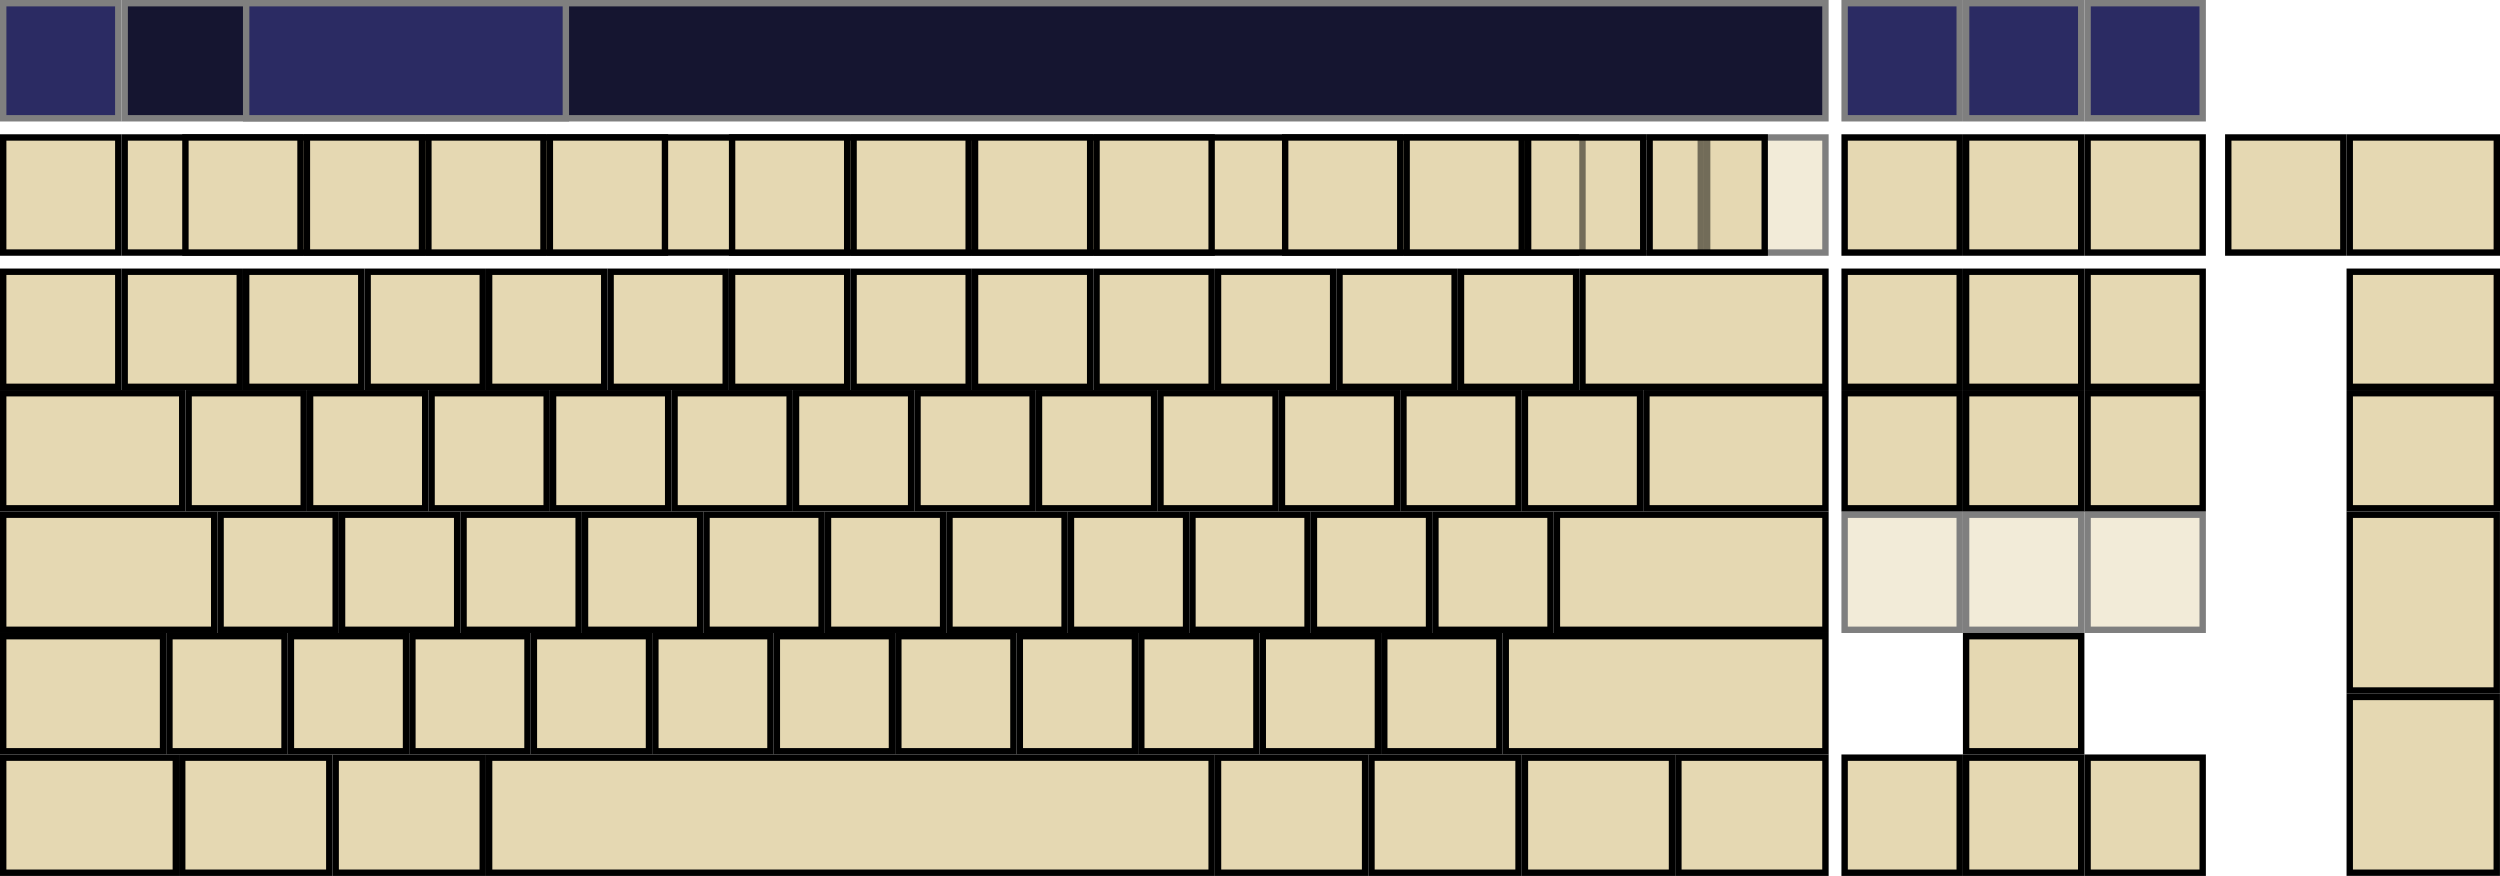 <?xml version="1.0" encoding="UTF-8" standalone="no"?>
<!-- Created with Onboard -->
<svg id="full-alpha" xmlns:rdf="http://www.w3.org/1999/02/22-rdf-syntax-ns#" xmlns="http://www.w3.org/2000/svg" height="137" width="391" version="1.0" enable-background="new" xmlns:cc="http://creativecommons.org/ns#" xmlns:dc="http://purl.org/dc/elements/1.1/">
 <defs id="defs4958">
  <filter id="filter3145">
   <feBlend id="feBlend3147" in2="BackgroundImage" mode="darken"/>
  </filter>
 </defs>
 <rect id="inputline" style="stroke:#000;fill:#e5d8b2" height="18" width="227" y="21.5" x="19.5"/>
 <rect id="stealthmode" height="18" width="18" stroke="#7f7f7f" y=".5" x=".5" fill="#2b2b63"/>
 <rect id="wordlist" height="18" width="266" stroke="#7f7f7f" y=".5" x="19.5" fill="#151530"/>
 <rect id="word0" height="18" width="50" stroke="#7f7f7f" y=".5" x="38.5" fill="#2b2b63"/>
 <rect id="learnmode" height="18" width="18" stroke="#7f7f7f" y=".5" x="288.5" fill="#2b2b63"/>
 <rect id="punctuation" height="18" width="18" stroke="#7f7f7f" y=".5" x="307.5" fill="#2b2b63"/>
 <rect id="dictionaries" height="18" width="18" stroke="#7f7f7f" y=".5" x="326.5" fill="#2b2b63"/>
 <rect id="RALT" height="18" width="23" stroke="#000" y="118.5" x="190.5" fill="#e5d8b2"/>
 <rect id="AB01" height="18" width="18" stroke="#000" y="99.5" x="45.5" fill="#e5d8b2"/>
 <rect id="AE02" height="18" width="18" stroke="#000" y="42.5" x="38.5" fill="#e5d8b2"/>
 <rect id="AE03" height="18" width="18" stroke="#000" y="42.5" x="57.5" fill="#e5d8b2"/>
 <rect id="AD09" height="18" width="18" stroke="#000" y="61.5" x="181.5" fill="#e5d8b2"/>
 <rect id="AE01" height="18" width="18" stroke="#000" y="42.5" x="19.5" fill="#e5d8b2"/>
 <rect id="AE06" height="18" width="18" stroke="#000" y="42.5" x="114.5" fill="#e5d8b2"/>
 <rect id="AE07" height="18" width="18" stroke="#000" y="42.5" x="133.5" fill="#e5d8b2"/>
 <rect id="AE04" height="18" width="18" stroke="#000" y="42.5" x="76.5" fill="#e5d8b2"/>
 <rect id="AE05" height="18" width="18" stroke="#000" y="42.5" x="95.5" fill="#e5d8b2"/>
 <rect id="AD03" height="18" width="18" stroke="#000" y="61.5" x="67.5" fill="#e5d8b2"/>
 <rect id="AD02" height="18" width="18" stroke="#000" y="61.5" x="48.5" fill="#e5d8b2"/>
 <rect id="AD01" height="18" width="18" stroke="#000" y="61.5" x="29.5" fill="#e5d8b2"/>
 <rect id="AE09" height="18" width="18" stroke="#000" y="42.5" x="171.5" fill="#e5d8b2"/>
 <rect id="AD07" height="18" width="18" stroke="#000" y="61.5" x="143.5" fill="#e5d8b2"/>
 <rect id="AD06" height="18" width="18" stroke="#000" y="61.5" x="124.5" fill="#e5d8b2"/>
 <rect id="AD05" height="18" width="18" stroke="#000" y="61.5" x="105.5" fill="#e5d8b2"/>
 <rect id="AD04" height="18" width="18" stroke="#000" y="61.5" x="86.5" fill="#e5d8b2"/>
 <rect id="AB10" height="18" width="18" stroke="#000" y="99.5" x="216.5" fill="#e5d8b2"/>
 <rect id="AC11" height="18" width="18" stroke="#000" y="80.5" x="224.5" fill="#e5d8b2"/>
 <rect id="AC10" height="18" width="18" stroke="#000" y="80.5" x="205.5" fill="#e5d8b2"/>
 <rect id="RCTL" height="18" width="23" stroke="#000" y="118.5" x="262.5" fill="#e5d8b2"/>
 <rect id="LCTL" height="18" width="27" stroke="#000" y="118.5" x=".5" fill="#e5d8b2"/>
 <rect id="TAB" height="18" width="28" stroke="#000" y="61.5" x=".5" fill="#e5d8b2"/>
 <rect id="LALT" height="18" width="23" stroke="#000" y="118.5" x="52.5" fill="#e5d8b2"/>
 <rect id="TLDE" height="18" width="18" stroke="#000" y="42.5" x=".5" fill="#e5d8b2"/>
 <rect id="LSGT" height="18" width="18" stroke="#000" y="99.5" x="26.5" fill="#e5d8b2"/>
 <rect id="LFSH" height="18" width="25" stroke="#000" y="99.5" x=".5" fill="#e5d8b2"/>
 <rect id="BKSP" height="18" width="38" stroke="#000" y="42.5" x="247.5" fill="#e5d8b2"/>
 <rect id="CAPS" height="18" width="33" stroke="#000" y="80.5" x=".5" fill="#e5d8b2"/>
 <rect id="BKSL" height="18" width="28" stroke="#000" y="61.5" x="257.5" fill="#e5d8b2"/>
 <rect id="RTRN" height="18" width="42" stroke="#000" y="80.5" x="243.5" fill="#e5d8b2"/>
 <rect id="MENU" height="18" width="23" stroke="#000" y="118.5" x="238.5" fill="#e5d8b2"/>
 <rect id="AD10" height="18" width="18" stroke="#000" y="61.5" x="200.5" fill="#e5d8b2"/>
 <rect id="AD11" height="18" width="18" stroke="#000" y="61.5" x="219.5" fill="#e5d8b2"/>
 <rect id="AD12" height="18" width="18" stroke="#000" y="61.5" x="238.5" fill="#e5d8b2"/>
 <rect id="AB08" height="18" width="18" stroke="#000" y="99.5" x="178.5" fill="#e5d8b2"/>
 <rect id="AE11" height="18" width="18" stroke="#000" y="42.5" x="209.5" fill="#e5d8b2"/>
 <rect id="AE10" height="18" width="18" stroke="#000" y="42.5" x="190.5" fill="#e5d8b2"/>
 <rect id="AE12" height="18" width="18" stroke="#000" y="42.5" x="228.5" fill="#e5d8b2"/>
 <rect id="AC04" height="18" width="18" stroke="#000" y="80.5" x="91.5" fill="#e5d8b2"/>
 <rect id="AC05" height="18" width="18" stroke="#000" y="80.5" x="110.5" fill="#e5d8b2"/>
 <rect id="AC06" height="18" width="18" stroke="#000" y="80.5" x="129.5" fill="#e5d8b2"/>
 <rect id="AC07" height="18" width="18" stroke="#000" y="80.5" x="148.5" fill="#e5d8b2"/>
 <rect id="AB09" height="18" width="18" stroke="#000" y="99.5" x="197.5" fill="#e5d8b2"/>
 <rect id="AC01" height="18" width="18" stroke="#000" y="80.5" x="34.5" fill="#e5d8b2"/>
 <rect id="AC02" height="18" width="18" stroke="#000" y="80.5" x="53.5" fill="#e5d8b2"/>
 <rect id="AC03" height="18" width="18" stroke="#000" y="80.5" x="72.5" fill="#e5d8b2"/>
 <rect id="AB05" height="18" width="18" stroke="#000" y="99.5" x="121.5" fill="#e5d8b2"/>
 <rect id="AB04" height="18" width="18" stroke="#000" y="99.5" x="102.5" fill="#e5d8b2"/>
 <rect id="AE08" height="18" width="18" stroke="#000" y="42.5" x="152.5" fill="#e5d8b2"/>
 <rect id="AB06" height="18" width="18" stroke="#000" y="99.5" x="140.5" fill="#e5d8b2"/>
 <rect id="AC08" height="18" width="18" stroke="#000" y="80.5" x="167.5" fill="#e5d8b2"/>
 <rect id="AC09" height="18" width="18" stroke="#000" y="80.5" x="186.5" fill="#e5d8b2"/>
 <rect id="AB03" height="18" width="18" stroke="#000" y="99.5" x="83.5" fill="#e5d8b2"/>
 <rect id="AB02" height="18" width="18" stroke="#000" y="99.5" x="64.5" fill="#e5d8b2"/>
 <rect id="AD08" height="18" width="18" stroke="#000" y="61.5" x="162.5" fill="#e5d8b2"/>
 <rect id="RWIN" height="18" width="23" stroke="#000" y="118.5" x="214.5" fill="#e5d8b2"/>
 <rect id="SPCE" height="18" width="113" stroke="#000" y="118.5" x="76.5" fill="#e5d8b2"/>
 <rect id="RTSH" height="18" width="50" stroke="#000" y="99.5" x="235.5" fill="#e5d8b2"/>
 <rect id="LWIN" height="18" width="23" stroke="#000" y="118.5" x="28.5" fill="#e5d8b2"/>
 <rect id="AB07" height="18" width="18" stroke="#000" y="99.5" x="159.5" fill="#e5d8b2"/>
 <rect id="INS" height="18" width="18" stroke="#000" y="42.5" x="288.5" fill="#e5d8b2"/>
 <rect id="HOME" height="18" width="18" stroke="#000" y="42.5" x="307.5" fill="#e5d8b2"/>
 <rect id="DELE" height="18" width="18" stroke="#000" y="61.5" x="288.5" fill="#e5d8b2"/>
 <rect id="END" height="18" width="18" stroke="#000" y="61.5" x="307.5" fill="#e5d8b2"/>
 <rect id="PGUP" height="18" width="18" stroke="#000" y="42.5" x="326.5" fill="#e5d8b2"/>
 <rect id="PGDN" height="18" width="18" stroke="#000" y="61.5" x="326.5" fill="#e5d8b2"/>
 <rect id="UP" height="18" width="18" stroke="#000" y="99.5" x="307.5" fill="#e5d8b2"/>
 <rect id="DOWN" height="18" width="18" stroke="#000" y="118.5" x="307.5" fill="#e5d8b2"/>
 <rect id="LEFT" height="18" width="18" stroke="#000" y="118.5" x="288.5" fill="#e5d8b2"/>
 <rect id="RGHT" height="18" width="18" stroke="#000" y="118.5" x="326.5" fill="#e5d8b2"/>
 <rect id="F10" style="stroke:#000;fill:#e5d8b2" height="18" width="18" y="21.5" x="220"/>
 <rect id="F3" style="stroke:#000;fill:#e5d8b2" height="18" width="18" y="21.5" x="67"/>
 <rect id="F2" style="stroke:#000;fill:#e5d8b2" height="18" width="18" y="21.5" x="48"/>
 <rect id="ESC" height="18" width="18" stroke="#000" y="21.5" x=".5" fill="#e5d8b2"/>
 <rect id="F12" style="stroke:#000;fill:#e5d8b2" height="18" width="18" y="21.5" x="258"/>
 <rect id="F11" style="stroke:#000;fill:#e5d8b2" height="18" width="18" y="21.5" x="239"/>
 <rect id="F9" style="stroke:#000;fill:#e5d8b2" height="18" width="18" y="21.5" x="201"/>
 <rect id="F6" style="stroke:#000;fill:#e5d8b2" height="18" width="18" y="21.5" x="133.5"/>
 <rect id="F7" style="stroke:#000;fill:#e5d8b2" height="18" width="18" y="21.5" x="152.5"/>
 <rect id="F1" style="stroke:#000;fill:#e5d8b2" height="18" width="18" y="21.5" x="29"/>
 <rect id="F4" style="stroke:#000;fill:#e5d8b2" height="18" width="18" y="21.5" x="86"/>
 <rect id="F8" style="stroke:#000;fill:#e5d8b2" height="18" width="18" y="21.5" x="171.5"/>
 <rect id="F5" style="stroke:#000;fill:#e5d8b2" height="18" width="18" y="21.5" x="114.5"/>
 <rect id="Prnt" height="18" width="18" stroke="#000" y="21.5" x="288.5" fill="#e5d8b2"/>
 <rect id="Scroll" height="18" width="18" stroke="#000" y="21.5" x="307.5" fill="#e5d8b2"/>
 <rect id="Pause" height="18" width="18" stroke="#000" y="21.5" x="326.5" fill="#e5d8b2"/>
 <rect id="hide" height="18" width="23" stroke="#000" y="21.5" x="367.5" fill="#e5d8b2"/>
 <rect id="move" height="18" width="23" stroke="#000" y="42.5" x="367.5" fill="#e5d8b2"/>
 <rect id="showclick" height="18" width="23" stroke="#000" y="61.5" x="367.5" fill="#e5d8b2"/>
 <rect id="layer0" style="stroke-width:1" height="27.491" width="22.991" stroke="#000" y="80.504" x="367.5" stroke-width="1.009" fill="#e5d8b2"/>
 <rect id="layer1" style="stroke-width:1" height="27.491" width="22.991" stroke="#000" y="109" x="367.5" stroke-width="1.009" fill="#e5d8b2"/>
 <g id="layer2" style="opacity:.5;filter:url(#filter3145)">
  <rect id="middleclick" style="stroke:#000;fill:#e5d8b2" height="18" width="18.5" y="21.5" x="247.5"/>
  <rect id="secondaryclick" style="stroke:#000;fill:#e5d8b2" height="18" width="18.5" y="21.5" x="267"/>
  <rect id="doubleclick" style="stroke:#000;fill:#e5d8b2" height="18" width="18" y="80.5" x="288.5"/>
  <rect id="dragclick" style="stroke:#000;fill:#e5d8b2" height="18" width="18" y="80.5" x="307.5"/>
  <rect id="hoverclick" style="stroke:#000;fill:#e5d8b2" height="18" width="18" y="80.5" x="326.5"/>
 </g>
 <rect id="filler0" style="stroke:#000;fill:#e5d8b2" height="18" width="18" y="21.5" x="348.5"/>
</svg>
